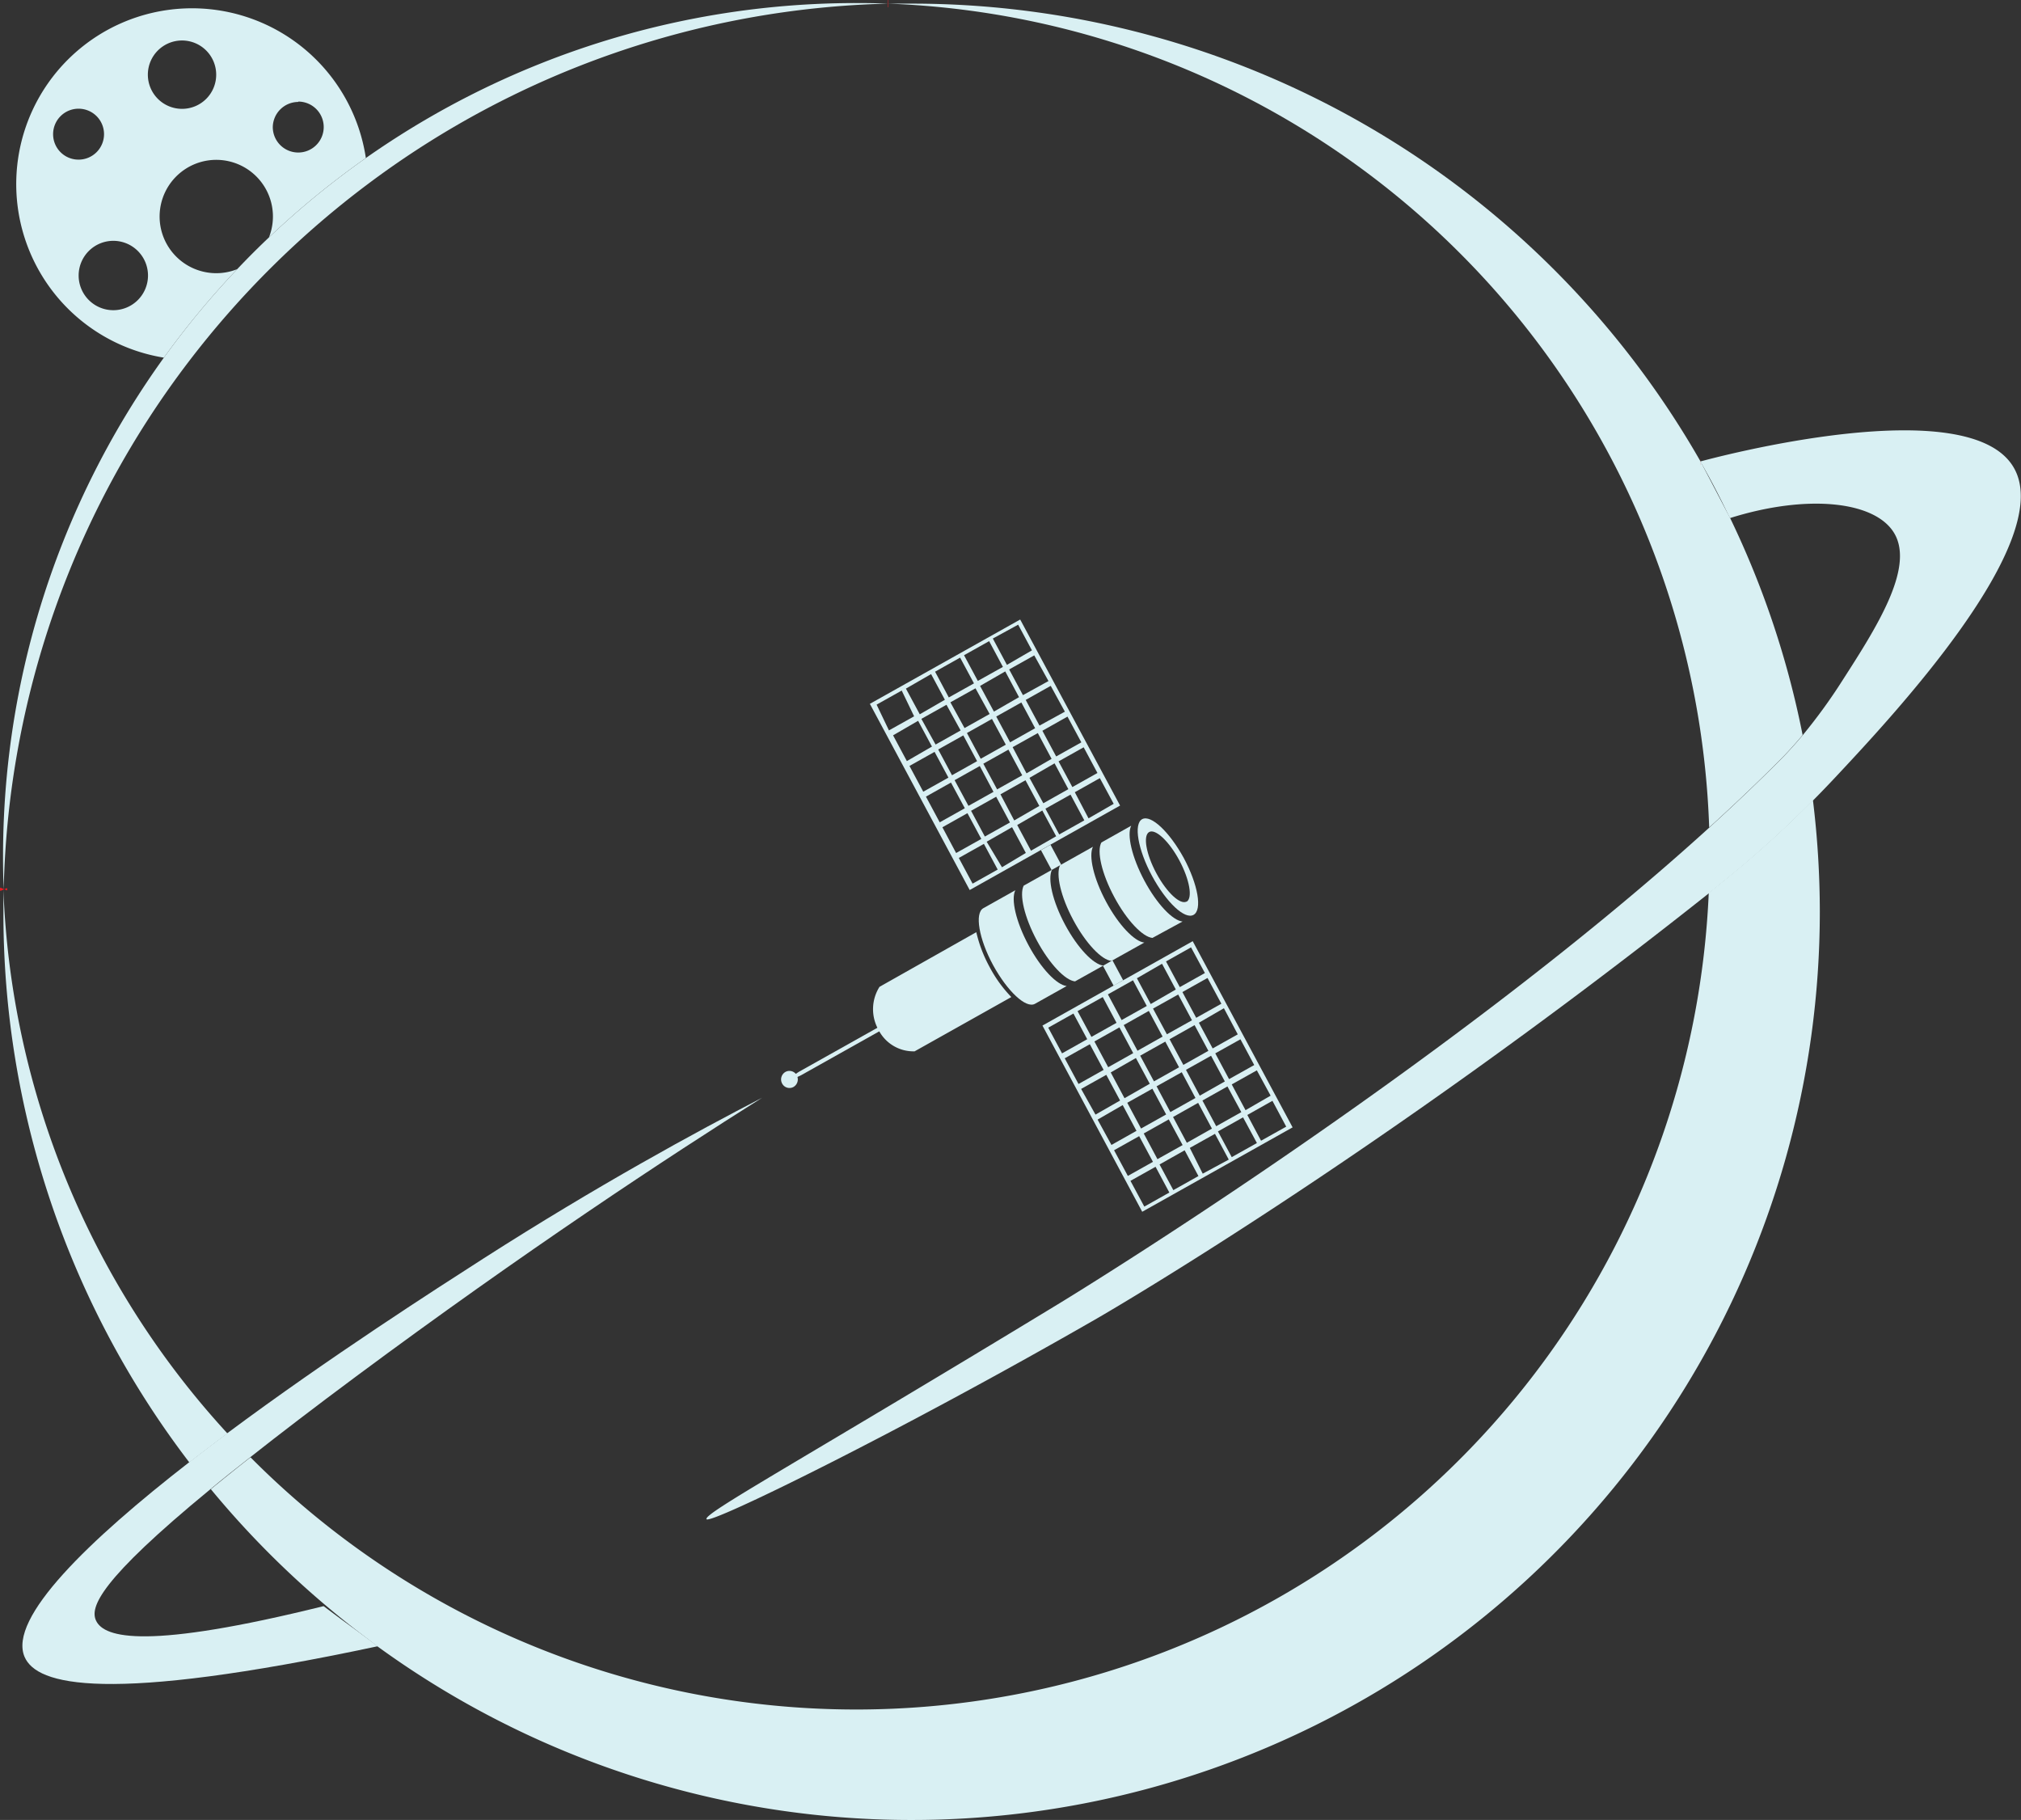 <svg xmlns="http://www.w3.org/2000/svg" viewBox="0 0 278.57 250.82"><rect x="0" y="0" width="278.57" height="250.82" fill="#333333" stroke="none"/><defs><style>.cls-1,.cls-2{fill:#d9f0f3;}.cls-2{stroke:#ed1c24;stroke-miterlimit:10;}</style></defs><title>Asset 6</title><g id="Layer_2" data-name="Layer 2"><g id="Layer_1-2" data-name="Layer 1"><path class="cls-1" d="M250.84,125.64A125.2,125.2,0,0,1,52.06,226.92L49.55,225a125.67,125.67,0,0,1-20.49-19.77c1.66-1.36,3.47-2.82,5.47-4.39a117.63,117.63,0,0,0,201-77.79l1.43-1.15a150,150,0,0,0,12.93-11.63A127.09,127.09,0,0,1,250.84,125.64Z"/><path class="cls-1" d="M31.35,197.55q-2.67,2-5.25,4A124.62,124.62,0,0,1,.47,125.64c0-1,0-2,0-3A117.19,117.19,0,0,0,31.35,197.55Z"/><path class="cls-2" d="M.51,122.59a.09.09,0,0,1,0-.07"/><path class="cls-1" d="M248.47,101.3h0c-1.55,1.84-2.63,2.94-2.82,3.13-3.17,3.2-6.54,6.4-10.06,9.61A117.62,117.62,0,0,0,122.42.5c1.07,0,2.15,0,3.23,0A125.16,125.16,0,0,1,234.4,63.6L238.27,71c.08.15.16.29.23.44A124.13,124.13,0,0,1,248.47,101.3Z"/><line class="cls-2" x1="234.41" y1="63.6" x2="234.4" y2="63.6"/><line class="cls-2" x1="122.42" y1="0.5" x2="122.37" y2="0.5"/><path class="cls-1" d="M122.37.5A124.59,124.59,0,0,0,50.7,25.37,126.32,126.32,0,0,0,26.2,49.59,124.52,124.52,0,0,0,.51,122.52c-.07-1.49-.09-3-.09-4.48A117.46,117.46,0,0,1,32.7,37.09q2.13-2.25,4.36-4.36h0A117.47,117.47,0,0,1,118,.42C119.49.42,120.93.44,122.37.5Z"/><path class="cls-1" d="M50.43,21.78A24.23,24.23,0,1,0,22.59,49.29,118.11,118.11,0,0,1,32.7,37.09a7.72,7.72,0,0,1-2.9.56,7.81,7.81,0,1,1,7.27-4.93A117.78,117.78,0,0,1,50.43,21.78ZM7.32,18.51A3.51,3.51,0,1,1,10.83,22,3.5,3.5,0,0,1,7.32,18.51Zm8.3,24.24A4.78,4.78,0,1,1,20.4,38,4.78,4.78,0,0,1,15.62,42.75ZM25.1,15a4.71,4.71,0,1,1,4.7-4.71A4.7,4.7,0,0,1,25.1,15Zm16-1a3.51,3.51,0,1,1-3.5,3.51A3.52,3.52,0,0,1,41.12,14.05Z"/><path class="cls-1" d="M253.19,106.9c-1.12,1.2-2.22,2.34-3.28,3.41A150,150,0,0,1,237,121.94l-1.43,1.15c-46.24,36.71-84.41,58.64-84.41,58.64-27.23,15.65-53.35,28.44-53.78,27.64s12.77-7.94,48.68-29.77c0,0,52.57-31.94,89.55-65.55,3.52-3.21,6.89-6.41,10.06-9.61.19-.19,1.27-1.29,2.82-3.13h0A75.34,75.34,0,0,0,254,93.71c4.63-7.2,9.86-15.38,7.14-20.15-2.59-4.53-12.07-5.5-22.68-2.16-.07-.15-.15-.29-.23-.44-1.2-2.5-2.49-5-3.86-7.36,1.63-.45,37.15-10,43.25.93C283.34,74.69,260.83,98.73,253.19,106.9Z"/><path class="cls-1" d="M49.55,225l2.51,1.88c-37.59,8-47,5.35-48.67,1.47-2.31-5.36,8.9-16.12,22.71-26.85q2.58-2,5.25-4c14-10.42,29.16-20.13,35.29-24.06,15.72-10.06,29.25-17.42,38.42-22.16-13,8.19-32.66,21.11-56,38.43-5.68,4.22-10.49,7.9-14.57,11.12-2,1.57-3.81,3-5.47,4.39-15.37,12.63-16.64,16.3-15.78,18.13,1.14,2.43,7.14,4,31.36-2C46.27,222.6,47.91,223.83,49.55,225Z"/><path class="cls-1" d="M108.82,148.76c.09.18,1.59-.57,1.59-.57h0l12.47-7-.26-.49-12.48,7S108.72,148.59,108.82,148.76Z"/><path class="cls-1" d="M153.59,123.63c1.73,3.23,3.91,5.5,5.26,5.63L163,127c-1.36-.13-3.54-2.41-5.26-5.63s-2.44-6.33-1.82-7.57l-4.11,2.31C151.15,117.31,151.86,120.41,153.59,123.63Z"/><path class="cls-1" d="M121.07,141.89a5.4,5.4,0,0,0,5,3h0l13.33-7.48a18.12,18.12,0,0,1-3-4.15,18.89,18.89,0,0,1-1.83-4.79L121.23,136A5.76,5.76,0,0,0,121.07,141.89Z"/><path class="cls-1" d="M136.88,133c2,3.65,4.53,6,5.76,5.35h0l4.39-2.46c-1.36-.14-3.54-2.41-5.27-5.64s-2.43-6.32-1.81-7.56l-4.42,2.48C134.33,125.86,134.92,129.37,136.88,133Z"/><path class="cls-1" d="M147.94,126.8c1.73,3.23,3.91,5.5,5.26,5.63l4.53-2.53c-1.36-.14-3.54-2.41-5.27-5.63s-2.43-6.33-1.81-7.57l-4.53,2.54C145.51,120.48,146.21,123.58,147.94,126.8Z"/><path class="cls-1" d="M142.92,129.62c1.73,3.22,3.91,5.5,5.26,5.63l3.9-2.18c-1.36-.14-3.54-2.41-5.27-5.63s-2.43-6.33-1.81-7.57l-3.9,2.19C140.48,123.3,141.19,126.4,142.92,129.62Z"/><path class="cls-1" d="M163.17,118.25c-2-3.64-4.52-6-5.73-5.36s-.61,4.18,1.35,7.82,4.51,6.06,5.73,5.37S165.13,121.9,163.17,118.25Zm.38,6c-.88.48-2.74-1.26-4.16-3.9s-1.86-5.18-1-5.68,2.74,1.25,4.16,3.89S164.43,123.78,163.55,124.28Z"/><path class="cls-1" d="M140.62,85.38,119.9,97l13.76,25.66,9.81-5.51,1.32-.74,9.6-5.39Zm10.65,21.15-3.46,1.94-1.9-3.54,3.46-1.94ZM139,103.31l1.9,3.54-3.46,1.94-1.9-3.54Zm-3.82,1.26-1.9-3.55,3.45-1.94,1.91,3.55Zm4.4-1.6,3.47-1.94,1.9,3.55-3.46,2Zm-.35-.67-1.91-3.55,3.46-1.94,1.9,3.55ZM137,98.07l-1.91-3.54,3.47-2,1.9,3.55Zm-.59.33-3.46,1.94L131,96.79l3.46-1.93Zm-4,2.27-3.45,1.94L127,99.07l3.46-1.94Zm.37.68,1.9,3.55-3.46,1.94-1.9-3.55Zm2.27,4.22,1.89,3.56-3.45,1.93-1.91-3.54Zm2.26,4.23,1.9,3.55-3.46,1.94-1.9-3.55Zm.59-.33,3.45-1.94,1.91,3.54-3.46,2Zm4-2.27,3.46-2,1.9,3.56-3.45,1.94Zm7.15-4.89-3.47,1.94-1.9-3.54,3.46-1.95Zm-2.27-4.23L143.28,100l-1.9-3.54,3.45-1.94Zm-2.26-4.22L141,95.8l-1.9-3.54,3.46-1.94Zm-4.18-7.77,1.9,3.54-3.45,2L136.85,88Zm-4,2.27,1.9,3.55-3.46,1.93-1.9-3.54Zm-4,2.27,1.91,3.55-3.47,1.94-1.89-3.55Zm-4,2.27,1.9,3.54-3.46,2-1.91-3.54Zm-7.51,4.21,3.46-1.94L126,98.72l-3.47,1.94Zm2.27,4.23,3.45-2,1.91,3.55-3.46,2Zm2.26,4.22,3.46-1.94,1.91,3.55-3.47,1.94Zm2.27,4.23,3.45-1.94,1.91,3.54-3.46,1.94Zm2.27,4.22,3.45-1.94,1.91,3.55-3.47,1.94Zm4.16,7.77-1.9-3.54,3.46-1.94,1.9,3.54Zm4.05-2.26L136,116,139.5,114l1.9,3.55Zm4-2.28-1.9-3.54,3.46-2,1.91,3.55ZM146,115l-1.9-3.55,3.46-1.94,1.9,3.55Zm2.15-5.82,3.45-1.94,1.91,3.54-3.47,2Z"/><path class="cls-1" d="M164.4,129.71l-9.58,5.38-1.17.65-.15.09-9.81,5.51L157.44,167l20.73-11.63ZM175.14,151,171.68,153l-1.9-3.55,3.46-1.94Zm-12.25-3.23,1.89,3.55-3.46,1.94-1.9-3.55Zm-3.83,1.26-1.9-3.54,3.46-1.94,1.9,3.54Zm4.41-1.59,3.46-1.94,1.9,3.54L165.37,151Zm-.36-.68-1.9-3.54,3.45-1.94,1.9,3.54Zm-2.27-4.22L158.93,139l3.47-1.94,1.9,3.55Zm-.59.32-3.46,1.95-1.9-3.54,3.46-1.95Zm-4.05,2.28-3.45,1.94-1.9-3.55,3.45-1.94Zm.37.67,1.91,3.55L155,151.35l-1.9-3.55Zm2.27,4.23,1.9,3.55-3.46,1.94-1.9-3.55Zm2.26,4.23,1.91,3.54-3.47,1.94-1.89-3.54Zm.59-.33,3.46-1.95,1.9,3.55-3.46,1.95Zm4.05-2.27,3.45-1.94,1.91,3.54-3.46,1.94Zm7.14-4.89-3.47,1.94-1.9-3.55,3.47-1.94Zm-2.27-4.23-3.46,1.94-1.9-3.54,3.45-2Zm-2.26-4.22-3.47,1.94-1.9-3.55,3.46-1.94Zm-4.18-7.77,1.91,3.54-3.46,1.94-1.9-3.54Zm-4,2.26,1.9,3.55-3.46,2-1.9-3.55Zm-4,2.28,1.9,3.54-3.47,1.94-1.89-3.54ZM152,137.41l1.9,3.55-3.46,1.94-1.91-3.55Zm-7.51,4.22,3.47-1.95,1.9,3.54-3.47,1.95Zm2.27,4.22,3.46-1.94,1.9,3.54-3.46,1.94Zm2.26,4.22,3.47-1.94,1.9,3.54L151,153.61Zm2.27,4.23,3.46-2,1.9,3.55-3.45,1.94Zm2.27,4.22,3.46-1.94,1.9,3.54-3.46,1.94Zm4.17,7.77-1.91-3.55,3.46-1.94,1.9,3.55Zm4-2.27-1.9-3.54,3.46-1.95,1.9,3.55Zm4.05-2.27L164,158.2l3.47-1.94,1.9,3.55Zm4-2.28-1.9-3.54,3.46-1.94,1.91,3.54Zm2.15-5.81,3.46-1.95,1.9,3.56-3.47,1.94Z"/><polygon class="cls-1" points="153.5 135.84 154.81 135.09 153.34 132.35 152.03 133.1 153.5 135.84"/><path class="cls-1" d="M107.81,149.33a1.19,1.19,0,0,1,.45-1.6,1.15,1.15,0,0,1,1.57.47,1.2,1.2,0,0,1-.46,1.6A1.14,1.14,0,0,1,107.81,149.33Z"/><polygon class="cls-1" points="143.48 117.16 144.8 116.42 146.27 119.16 144.95 119.9 143.48 117.16"/></g></g></svg>